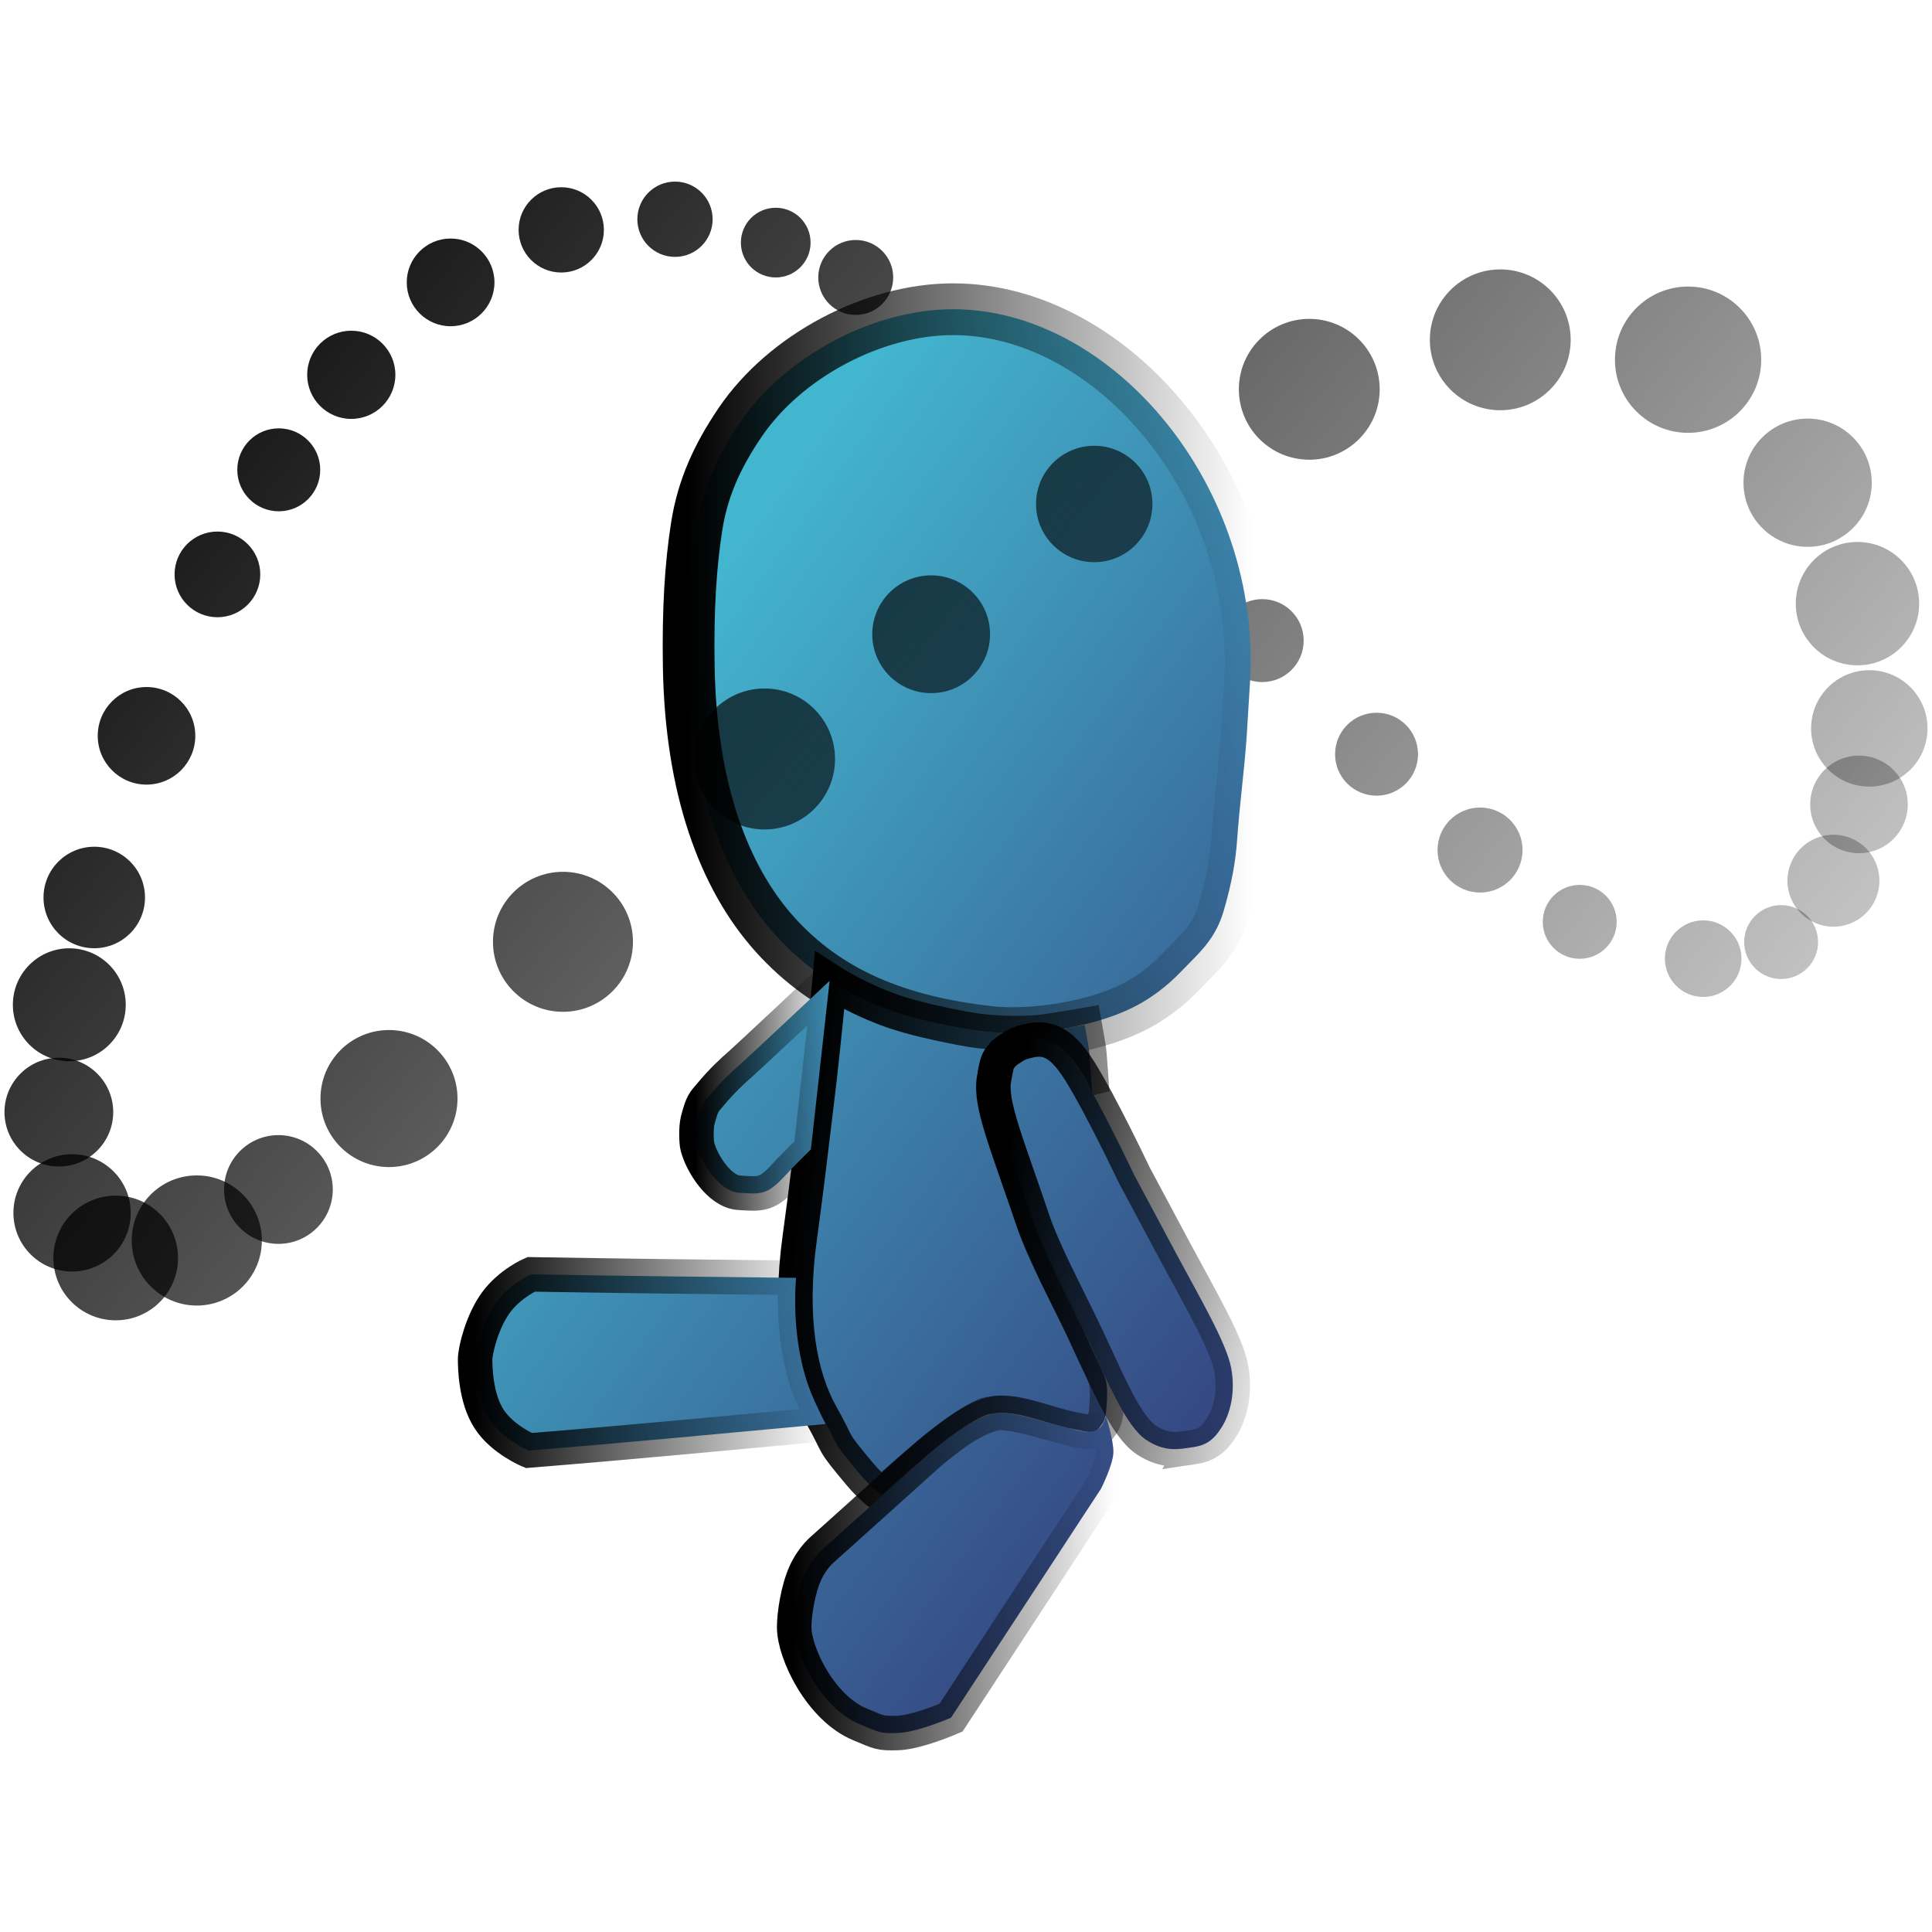 <?xml version="1.0" encoding="UTF-8" standalone="no"?>
<svg
   width="56"
   height="56"
   viewBox="0 0 56 56"
   fill="none"
   version="1.1"
   id="svg321"
   sodipodi:docname="logo.svg"
   inkscape:version="1.1.2 (0a00cf5339, 2022-02-04)"
   xmlns:inkscape="http://www.inkscape.org/namespaces/inkscape"
   xmlns:sodipodi="http://sodipodi.sourceforge.net/DTD/sodipodi-0.dtd"
   xmlns="http://www.w3.org/2000/svg"
   xmlns:svg="http://www.w3.org/2000/svg">
  <sodipodi:namedview
     id="namedview323"
     pagecolor="#ffffff"
     bordercolor="#666666"
     borderopacity="1.0"
     inkscape:pageshadow="2"
     inkscape:pageopacity="0.0"
     inkscape:pagecheckerboard="0"
     showgrid="false"
     inkscape:zoom="6.3369565"
     inkscape:cx="19.015437"
     inkscape:cy="29.430532"
     inkscape:window-width="1360"
     inkscape:window-height="742"
     inkscape:window-x="3"
     inkscape:window-y="23"
     inkscape:window-maximized="1"
     inkscape:current-layer="svg321" />
  <path
     d="m 36.586,19.77 c 0.664,0 1.202,-0.538 1.202,-1.202 0,-0.664 -0.538,-1.202 -1.202,-1.202 -0.664,0 -1.202,0.538 -1.202,1.202 0,0.664 0.538,1.202 1.202,1.202 z"
     fill="url(#paint0_linear_14_50)"
     id="path2"
     style="fill:url(#paint0_linear_14_50)" />
  <path
     d="m 36.228,19.843 c -0.092,1.395 -0.063,1.42 -0.241,3.095 -0.046,0.432 -0.091,0.886 -0.131,1.439 -0.04,0.553 -0.141,1.189 -0.388,2.029 -0.219,0.747 -0.629,1.137 -0.999,1.515 -0.37,0.378 -0.694,0.738 -1.347,1.126 -1.229,0.731 -3.238,1.001 -4.446,0.864 -2.712,-0.307 -4.71,-1.154 -6.213,-2.824 -1.503,-1.67 -2.441,-4.28 -2.499,-7.761 -0.028,-1.671 0.055,-2.952 0.229,-4.063 0.173,-1.111 0.595,-2.038 1.257,-3.016 1.298,-1.918 3.856,-3.284 6.176,-3.284 4.642,0 8.978,5.169 8.602,10.88 z"
     fill="url(#paint1_linear_14_50)"
     stroke="url(#paint2_linear_14_50)"
     stroke-width="1.5"
     id="path4"
     style="fill:url(#paint1_linear_14_50);stroke:url(#paint2_linear_14_50)" />
  <path
     d="m 32.084,40.607 c -0.026,0.571 -0.076,0.589 -0.225,0.787 -0.149,0.198 -0.42,0.086 -0.768,0.026 -0.712,-0.122 -1.645,-0.585 -2.335,-0.443 -0.695,0.021 -3.191,2.358 -3.191,2.358 0,0 -0.296,-0.193 -0.641,-0.606 -0.89,-1.065 -0.546,-0.696 -1.123,-1.723 -0.612,-1.089 -0.945,-2.782 -0.619,-5.136 0.162,-1.168 0.329,-2.553 0.516,-4.124 0.188,-1.567 0.348,-3.317 0.348,-3.317 0,0 0.936,0.609 2.061,0.956 0.308,0.095 0.662,0.186 1.063,0.273 0.416,0.089 0.822,0.177 1.216,0.227 0.234,0.029 1.088,0.106 1.804,0.024 0.354,-0.041 1.25,-0.197 1.25,-0.197 0,0 0.086,0.487 0.114,0.643 0.028,0.155 0.103,1.31 0.103,1.31 0,0 -0.481,-1.119 -1.096,-1.436 -0.615,-0.317 -1.363,0.168 -1.513,0.356 -0.598,0.752 0.168,2.542 0.264,2.885 0.384,1.372 1.283,3.439 1.283,3.439 0.353,0.709 0.649,1.271 0.909,1.871 0.483,1.112 0.617,1.062 0.581,1.826 z"
     fill="url(#paint3_linear_14_50)"
     stroke="url(#paint4_linear_14_50)"
     id="path6"
     style="fill:url(#paint3_linear_14_50);stroke:url(#paint4_linear_14_50)" />
  <path
     d="m 34.568,41.948 c -0.381,0.056 -0.787,0.154 -1.336,-0.206 -0.603,-0.396 -1.129,-1.709 -1.723,-2.966 -0.594,-1.257 -1.254,-2.459 -1.582,-3.434 -0.723,-2.151 -1.244,-3.356 -1.115,-4.059 0.068,-0.373 0.087,-0.517 0.177,-0.622 0.052,-0.06 0.083,-0.111 0.165,-0.174 0.094,-0.072 0.12,-0.085 0.179,-0.123 0.058,-0.038 0.148,-0.101 0.296,-0.146 0.355,-0.108 0.601,-0.122 0.85,-0.014 0.25,0.108 0.504,0.339 0.818,0.84 0.627,1.003 1.571,3 1.571,3 0,0 0.587,1.097 1.238,2.316 0.651,1.218 1.446,2.567 1.58,3.292 0.134,0.725 -0.035,1.337 -0.275,1.718 -0.24,0.381 -0.458,0.523 -0.844,0.58 z"
     fill="url(#paint5_linear_14_50)"
     stroke="url(#paint6_linear_14_50)"
     id="path8"
     style="fill:url(#paint5_linear_14_50);stroke:url(#paint6_linear_14_50)" />
  <path
     d="m 22.783,34.048 c -0.55,0.602 -0.714,0.566 -1.359,0.525 -0.568,-0.036 -1.076,-0.839 -1.207,-1.333 -0.037,-0.138 -0.045,-0.564 0.007,-0.767 0.137,-0.526 0.184,-0.525 0.358,-0.735 0.368,-0.445 0.669,-0.71 0.883,-0.898 0.224,-0.196 2.582,-2.41 2.582,-2.41 l -0.543,4.886 c 0,0 -0.481,0.47 -0.72,0.732 z"
     fill="url(#paint7_linear_14_50)"
     stroke="url(#paint8_linear_14_50)"
     stroke-width="1"
     id="path10"
     style="fill:url(#paint7_linear_14_50);stroke:url(#paint8_linear_14_50)" />
  <path
     d="m 23.486,40.318 c 0.206,0.503 0.444,0.957 0.444,0.957 -2.87,0.265 -5.73,0.539 -8.603,0.769 0,0 -0.763,-0.315 -1.151,-0.915 -0.389,-0.6 -0.404,-1.483 -0.404,-1.732 0,-0.248 0.199,-1.09 0.604,-1.643 0.406,-0.553 1.018,-0.816 1.018,-0.816 2.566,0.043 5.113,0.075 7.68,0.101 0,0 -0.032,0.367 -0.025,0.787 0.007,0.855 0.156,1.771 0.438,2.491 z"
     fill="url(#paint9_linear_14_50)"
     stroke="url(#paint10_linear_14_50)"
     stroke-width="1"
     id="path12"
     style="fill:url(#paint9_linear_14_50);stroke:url(#paint10_linear_14_50)" />
  <path
     d="m 32.053,41.037 c 0,0 0.234,0.719 0.219,1.075 -0.015,0.356 -0.359,1.04 -0.359,1.04 l -4.347,6.636 c 0,0 -0.981,0.428 -1.549,0.444 -0.528,0.015 -0.52,-0.016 -1.088,-0.249 -1.137,-0.467 -1.909,-2.062 -1.909,-2.817 0,-0.378 0.106,-1.085 0.32,-1.562 0.213,-0.477 0.534,-0.725 0.534,-0.725 l 3.057,-2.748 c 0,0 0.565,-0.487 1.04,-0.781 0.476,-0.294 0.862,-0.396 0.992,-0.396 0.519,0 1.183,0.229 1.816,0.388 0.251,0.063 0.692,0.221 0.957,0.134 0.265,-0.087 0.317,-0.439 0.317,-0.439 z"
     fill="url(#paint11_linear_14_50)"
     stroke="url(#paint12_linear_14_50)"
     stroke-width="1"
     id="path14"
     style="fill:url(#paint11_linear_14_50);stroke:url(#paint12_linear_14_50)" />
  <path
     d="m 43.486,11.891 c 1.127,0 2.041,-0.914 2.041,-2.041 0,-1.127 -0.913,-2.041 -2.041,-2.041 -1.127,0 -2.041,0.914 -2.041,2.041 0,1.127 0.914,2.041 2.041,2.041 z"
     fill="url(#paint13_linear_14_50)"
     id="path16"
     style="fill:url(#paint13_linear_14_50)" />
  <path
     d="m 37.95,13.325 c 1.127,0 2.041,-0.914 2.041,-2.041 0,-1.127 -0.914,-2.041 -2.041,-2.041 -1.127,0 -2.041,0.914 -2.041,2.041 0,1.127 0.914,2.041 2.041,2.041 z"
     fill="url(#paint14_linear_14_50)"
     id="path18"
     style="fill:url(#paint14_linear_14_50)" />
  <path
     d="m 52.395,15.851 c 1.026,0 1.859,-0.832 1.859,-1.859 0,-1.027 -0.832,-1.859 -1.859,-1.859 -1.026,0 -1.859,0.832 -1.859,1.859 0,1.026 0.832,1.859 1.859,1.859 z"
     fill="url(#paint15_linear_14_50)"
     id="path20"
     style="fill:url(#paint15_linear_14_50)" />
  <path
     d="m 53.84,19.285 c 0.988,0 1.788,-0.8 1.788,-1.788 0,-0.987 -0.8,-1.788 -1.788,-1.788 -0.988,0 -1.788,0.8 -1.788,1.788 0,0.988 0.8,1.788 1.788,1.788 z"
     fill="url(#paint16_linear_14_50)"
     id="path22"
     style="fill:url(#paint16_linear_14_50)" />
  <path
     d="m 54.183,22.8 c 0.932,0 1.687,-0.755 1.687,-1.687 0,-0.932 -0.755,-1.687 -1.687,-1.687 -0.932,0 -1.687,0.755 -1.687,1.687 0,0.932 0.755,1.687 1.687,1.687 z"
     fill="url(#paint17_linear_14_50)"
     id="path24"
     style="fill:url(#paint17_linear_14_50)" />
  <path
     d="m 51.627,28.377 c 0.592,0 1.071,-0.48 1.071,-1.071 0,-0.592 -0.48,-1.071 -1.071,-1.071 -0.592,0 -1.071,0.48 -1.071,1.071 0,0.592 0.48,1.071 1.071,1.071 z"
     fill="url(#paint18_linear_14_50)"
     id="path26"
     style="fill:url(#paint18_linear_14_50)" />
  <path
     d="m 49.368,28.897 c 0.613,0 1.11,-0.497 1.11,-1.11 0,-0.613 -0.497,-1.11 -1.11,-1.11 -0.613,0 -1.11,0.497 -1.11,1.11 0,0.613 0.497,1.11 1.11,1.11 z"
     fill="url(#paint19_linear_14_50)"
     id="path28"
     style="fill:url(#paint19_linear_14_50)" />
  <path
     d="m 42.9,25.871 c 0.681,0 1.232,-0.552 1.232,-1.232 0,-0.681 -0.552,-1.232 -1.232,-1.232 -0.681,0 -1.232,0.552 -1.232,1.232 0,0.681 0.552,1.232 1.232,1.232 z"
     fill="url(#paint20_linear_14_50)"
     id="path30"
     style="fill:url(#paint20_linear_14_50)" />
  <path
     d="m 39.9,23.063 c 0.664,0 1.202,-0.538 1.202,-1.202 0,-0.664 -0.538,-1.202 -1.202,-1.202 -0.664,0 -1.202,0.538 -1.202,1.202 0,0.664 0.538,1.202 1.202,1.202 z"
     fill="url(#paint21_linear_14_50)"
     id="path32"
     style="fill:url(#paint21_linear_14_50)" />
  <path
     d="m 22.161,24.042 c 1.128,0 2.043,-0.915 2.043,-2.043 0,-1.128 -0.915,-2.043 -2.043,-2.043 -1.128,0 -2.043,0.915 -2.043,2.043 0,1.128 0.915,2.043 2.043,2.043 z"
     fill="url(#paint22_linear_14_50)"
     id="path34"
     style="fill:url(#paint22_linear_14_50)" />
  <path
     d="m 16.318,29.328 c 1.12,0 2.029,-0.908 2.029,-2.029 0,-1.12 -0.908,-2.029 -2.029,-2.029 -1.12,0 -2.029,0.908 -2.029,2.029 0,1.12 0.908,2.029 2.029,2.029 z"
     fill="url(#paint23_linear_14_50)"
     id="path36"
     style="fill:url(#paint23_linear_14_50)" />
  <path
     d="m 11.275,33.828 c 1.097,0 1.986,-0.889 1.986,-1.986 0,-1.097 -0.889,-1.986 -1.986,-1.986 -1.097,0 -1.986,0.889 -1.986,1.986 0,1.097 0.889,1.986 1.986,1.986 z"
     fill="url(#paint24_linear_14_50)"
     id="path38"
     style="fill:url(#paint24_linear_14_50)" />
  <path
     d="m 5.704,37.842 c 1.041,0 1.886,-0.844 1.886,-1.886 0,-1.041 -0.844,-1.886 -1.886,-1.886 -1.041,0 -1.886,0.844 -1.886,1.886 0,1.041 0.844,1.886 1.886,1.886 z"
     fill="url(#paint25_linear_14_50)"
     id="path40"
     style="fill:url(#paint25_linear_14_50)" />
  <path
     d="m 3.354,38.27 c 0.998,0 1.807,-0.809 1.807,-1.807 0,-0.998 -0.809,-1.807 -1.807,-1.807 -0.998,0 -1.807,0.809 -1.807,1.807 0,0.998 0.809,1.807 1.807,1.807 z"
     fill="url(#paint26_linear_14_50)"
     id="path42"
     style="fill:url(#paint26_linear_14_50)" />
  <path
     d="m 2.089,36.856 c 0.939,0 1.7,-0.761 1.7,-1.7 0,-0.939 -0.761,-1.7 -1.7,-1.7 -0.939,0 -1.7,0.761 -1.7,1.7 0,0.939 0.761,1.7 1.7,1.7 z"
     fill="url(#paint27_linear_14_50)"
     id="path44"
     style="fill:url(#paint27_linear_14_50)" />
  <path
     d="m 2.732,27.485 c 0.813,0 1.471,-0.659 1.471,-1.471 0,-0.813 -0.659,-1.471 -1.471,-1.471 -0.813,0 -1.471,0.659 -1.471,1.471 0,0.813 0.659,1.471 1.471,1.471 z"
     fill="url(#paint28_linear_14_50)"
     id="path46"
     style="fill:url(#paint28_linear_14_50)" />
  <path
     d="m 4.247,22.742 c 0.781,0 1.414,-0.633 1.414,-1.414 0,-0.781 -0.633,-1.414 -1.414,-1.414 -0.781,0 -1.414,0.633 -1.414,1.414 0,0.781 0.633,1.414 1.414,1.414 z"
     fill="url(#paint29_linear_14_50)"
     id="path48"
     style="fill:url(#paint29_linear_14_50)" />
  <path
     d="m 10.182,12.142 c 0.706,0 1.278,-0.572 1.278,-1.278 0,-0.706 -0.572,-1.278 -1.278,-1.278 -0.706,0 -1.278,0.572 -1.278,1.278 0,0.706 0.572,1.278 1.278,1.278 z"
     fill="url(#paint30_linear_14_50)"
     id="path50"
     style="fill:url(#paint30_linear_14_50)" />
  <path
     d="m 13.061,9.456 c 0.702,0 1.271,-0.569 1.271,-1.271 0,-0.702 -0.569,-1.271 -1.271,-1.271 -0.702,0 -1.271,0.569 -1.271,1.271 0,0.702 0.569,1.271 1.271,1.271 z"
     fill="url(#paint31_linear_14_50)"
     id="path52"
     style="fill:url(#paint31_linear_14_50)" />
  <path
     d="m 16.268,7.899 c 0.682,0 1.236,-0.553 1.236,-1.236 0,-0.682 -0.553,-1.236 -1.236,-1.236 -0.682,0 -1.236,0.553 -1.236,1.236 0,0.682 0.553,1.236 1.236,1.236 z"
     fill="url(#paint32_linear_14_50)"
     id="path54"
     style="fill:url(#paint32_linear_14_50)" />
  <path
     d="m 24.804,9.128 c 0.6,0 1.086,-0.486 1.086,-1.086 0,-0.6 -0.486,-1.086 -1.086,-1.086 -0.6,0 -1.086,0.486 -1.086,1.086 0,0.6 0.486,1.086 1.086,1.086 z"
     fill="url(#paint33_linear_14_50)"
     id="path56"
     style="fill:url(#paint33_linear_14_50)" />
  <path
     d="m 19.565,7.446 c 0.603,0 1.091,-0.488 1.091,-1.091 0,-0.603 -0.488,-1.091 -1.091,-1.091 -0.603,0 -1.091,0.488 -1.091,1.091 0,0.603 0.488,1.091 1.091,1.091 z"
     fill="url(#paint34_linear_14_50)"
     id="path58"
     style="fill:url(#paint34_linear_14_50)" />
  <path
     d="m 22.485,8.042 c 0.558,0 1.01,-0.452 1.01,-1.01 0,-0.558 -0.452,-1.01 -1.01,-1.01 -0.558,0 -1.01,0.452 -1.01,1.01 0,0.558 0.452,1.01 1.01,1.01 z"
     fill="url(#paint35_linear_14_50)"
     id="path60"
     style="fill:url(#paint35_linear_14_50)" />
  <path
     d="m 48.93,12.546 c 1.171,0 2.12,-0.949 2.12,-2.12 0,-1.171 -0.949,-2.12 -2.12,-2.12 -1.171,0 -2.12,0.949 -2.12,2.12 0,1.171 0.949,2.12 2.12,2.12 z"
     fill="url(#paint36_linear_14_50)"
     id="path62"
     style="fill:url(#paint36_linear_14_50)" />
  <path
     d="m 53.884,24.73 c 0.781,0 1.414,-0.633 1.414,-1.414 0,-0.781 -0.633,-1.414 -1.414,-1.414 -0.781,0 -1.414,0.633 -1.414,1.414 0,0.781 0.633,1.414 1.414,1.414 z"
     fill="url(#paint37_linear_14_50)"
     id="path64"
     style="fill:url(#paint37_linear_14_50)" />
  <path
     d="m 53.143,26.861 c 0.736,0 1.333,-0.597 1.333,-1.333 0,-0.736 -0.597,-1.333 -1.333,-1.333 -0.736,0 -1.333,0.597 -1.333,1.333 0,0.737 0.597,1.333 1.333,1.333 z"
     fill="url(#paint38_linear_14_50)"
     id="path66"
     style="fill:url(#paint38_linear_14_50)" />
  <path
     d="m 45.789,27.791 c 0.591,0 1.071,-0.479 1.071,-1.071 0,-0.591 -0.479,-1.071 -1.071,-1.071 -0.591,0 -1.071,0.479 -1.071,1.071 0,0.591 0.479,1.071 1.071,1.071 z"
     fill="url(#paint39_linear_14_50)"
     id="path68"
     style="fill:url(#paint39_linear_14_50)" />
  <path
     d="m 31.717,16.295 c 0.932,0 1.687,-0.755 1.687,-1.687 0,-0.932 -0.755,-1.687 -1.687,-1.687 -0.932,0 -1.687,0.755 -1.687,1.687 0,0.932 0.755,1.687 1.687,1.687 z"
     fill="url(#paint40_linear_14_50)"
     id="path70"
     style="fill:url(#paint40_linear_14_50)" />
  <path
     d="m 26.99,20.091 c 0.943,0 1.707,-0.764 1.707,-1.707 0,-0.943 -0.764,-1.707 -1.707,-1.707 -0.943,0 -1.707,0.764 -1.707,1.707 0,0.943 0.764,1.707 1.707,1.707 z"
     fill="url(#paint41_linear_14_50)"
     id="path72"
     style="fill:url(#paint41_linear_14_50)" />
  <path
     d="m 8.07,36.054 c 0.87,0 1.576,-0.706 1.576,-1.576 0,-0.87 -0.706,-1.576 -1.576,-1.576 -0.87,0 -1.576,0.706 -1.576,1.576 0,0.87 0.706,1.576 1.576,1.576 z"
     fill="url(#paint42_linear_14_50)"
     id="path74"
     style="fill:url(#paint42_linear_14_50)" />
  <path
     d="m 1.706,33.811 c 0.87,0 1.576,-0.706 1.576,-1.576 0,-0.87 -0.706,-1.576 -1.576,-1.576 -0.87,0 -1.576,0.706 -1.576,1.576 0,0.87 0.706,1.576 1.576,1.576 z"
     fill="url(#paint43_linear_14_50)"
     id="path76"
     style="fill:url(#paint43_linear_14_50)" />
  <path
     d="m 2.009,30.76 c 0.904,0 1.636,-0.733 1.636,-1.636 0,-0.904 -0.733,-1.637 -1.636,-1.637 -0.904,0 -1.636,0.733 -1.636,1.637 0,0.904 0.733,1.636 1.636,1.636 z"
     fill="url(#paint44_linear_14_50)"
     id="path78"
     style="fill:url(#paint44_linear_14_50)" />
  <path
     d="m 6.302,17.891 c 0.686,0 1.242,-0.556 1.242,-1.242 0,-0.686 -0.556,-1.242 -1.242,-1.242 -0.686,0 -1.242,0.556 -1.242,1.242 0,0.686 0.556,1.242 1.242,1.242 z"
     fill="url(#paint45_linear_14_50)"
     id="path80"
     style="fill:url(#paint45_linear_14_50)" />
  <path
     d="m 8.08,14.82 c 0.664,0 1.202,-0.538 1.202,-1.202 0,-0.664 -0.538,-1.202 -1.202,-1.202 -0.664,0 -1.202,0.538 -1.202,1.202 0,0.664 0.538,1.202 1.202,1.202 z"
     fill="url(#paint46_linear_14_50)"
     id="path82"
     style="fill:url(#paint46_linear_14_50)" />
  <defs
     id="defs319">
    <linearGradient
       id="paint0_linear_14_50"
       x1="5.455"
       y1="-1.646"
       x2="58.953"
       y2="41.831"
       gradientUnits="userSpaceOnUse"
       gradientTransform="translate(0,4.77)">
      <stop
         id="stop84" />
      <stop
         offset="1"
         stop-opacity="0"
         id="stop86" />
    </linearGradient>
    <linearGradient
       id="paint1_linear_14_50"
       x1="16.514"
       y1="17.514"
       x2="37.842"
       y2="32.941"
       gradientUnits="userSpaceOnUse"
       gradientTransform="translate(0,4.77)">
      <stop
         stop-color="#43B6CF"
         id="stop89" />
      <stop
         offset="1"
         stop-color="#354782"
         id="stop91" />
    </linearGradient>
    <linearGradient
       id="paint2_linear_14_50"
       x1="19.899"
       y1="14.685"
       x2="36.309"
       y2="14.685"
       gradientUnits="userSpaceOnUse"
       gradientTransform="translate(0,4.77)">
      <stop
         id="stop94" />
      <stop
         offset="1"
         stop-opacity="0"
         id="stop96" />
    </linearGradient>
    <linearGradient
       id="paint3_linear_14_50"
       x1="16.514"
       y1="17.514"
       x2="37.842"
       y2="32.941"
       gradientUnits="userSpaceOnUse"
       gradientTransform="translate(0,4.77)">
      <stop
         stop-color="#43B6CF"
         id="stop99" />
      <stop
         offset="1"
         stop-color="#354782"
         id="stop101" />
    </linearGradient>
    <linearGradient
       id="paint4_linear_14_50"
       x1="23.017"
       y1="31.105"
       x2="37.842"
       y2="32.941"
       gradientUnits="userSpaceOnUse"
       gradientTransform="translate(0,4.77)">
      <stop
         id="stop104" />
      <stop
         offset="1"
         stop-opacity="0"
         id="stop106" />
    </linearGradient>
    <linearGradient
       id="paint5_linear_14_50"
       x1="16.514"
       y1="17.514"
       x2="37.842"
       y2="32.942"
       gradientUnits="userSpaceOnUse"
       gradientTransform="translate(0,4.77)">
      <stop
         stop-color="#43B6CF"
         id="stop109" />
      <stop
         offset="1"
         stop-color="#354782"
         id="stop111" />
    </linearGradient>
    <linearGradient
       id="paint6_linear_14_50"
       x1="28.709"
       y1="31.295"
       x2="37.842"
       y2="32.941"
       gradientUnits="userSpaceOnUse"
       gradientTransform="translate(0,4.77)">
      <stop
         id="stop114" />
      <stop
         offset="1"
         stop-opacity="0"
         id="stop116" />
    </linearGradient>
    <linearGradient
       id="paint7_linear_14_50"
       x1="16.514"
       y1="17.514"
       x2="37.842"
       y2="32.942"
       gradientUnits="userSpaceOnUse"
       gradientTransform="translate(0,4.77)">
      <stop
         stop-color="#43B6CF"
         id="stop119" />
      <stop
         offset="1"
         stop-color="#354782"
         id="stop121" />
    </linearGradient>
    <linearGradient
       id="paint8_linear_14_50"
       x1="20.147"
       y1="26.711"
       x2="24.098"
       y2="26.711"
       gradientUnits="userSpaceOnUse"
       gradientTransform="translate(0,4.77)">
      <stop
         id="stop124" />
      <stop
         offset="1"
         stop-opacity="0"
         id="stop126" />
    </linearGradient>
    <linearGradient
       id="paint9_linear_14_50"
       x1="16.514"
       y1="17.514"
       x2="37.842"
       y2="32.942"
       gradientUnits="userSpaceOnUse"
       gradientTransform="translate(0,4.77)">
      <stop
         stop-color="#43B6CF"
         id="stop129" />
      <stop
         offset="1"
         stop-color="#354782"
         id="stop131" />
    </linearGradient>
    <linearGradient
       id="paint10_linear_14_50"
       x1="13.732"
       y1="34.721"
       x2="23.994"
       y2="34.721"
       gradientUnits="userSpaceOnUse"
       gradientTransform="translate(0,4.77)">
      <stop
         id="stop134" />
      <stop
         offset="1"
         stop-opacity="0"
         id="stop136" />
    </linearGradient>
    <linearGradient
       id="paint11_linear_14_50"
       x1="16.514"
       y1="17.514"
       x2="37.842"
       y2="32.942"
       gradientUnits="userSpaceOnUse"
       gradientTransform="translate(0,4.77)">
      <stop
         stop-color="#43B6CF"
         id="stop139" />
      <stop
         offset="1"
         stop-color="#354782"
         id="stop141" />
    </linearGradient>
    <linearGradient
       id="paint12_linear_14_50"
       x1="22.98"
       y1="40.825"
       x2="32.313"
       y2="40.825"
       gradientUnits="userSpaceOnUse"
       gradientTransform="translate(0,4.77)">
      <stop
         id="stop144" />
      <stop
         offset="1"
         stop-opacity="0"
         id="stop146" />
    </linearGradient>
    <linearGradient
       id="paint13_linear_14_50"
       x1="5.455"
       y1="-1.646"
       x2="58.953"
       y2="41.831"
       gradientUnits="userSpaceOnUse"
       gradientTransform="translate(0,4.77)">
      <stop
         id="stop149" />
      <stop
         offset="1"
         stop-opacity="0"
         id="stop151" />
    </linearGradient>
    <linearGradient
       id="paint14_linear_14_50"
       x1="5.455"
       y1="-1.646"
       x2="58.953"
       y2="41.831"
       gradientUnits="userSpaceOnUse"
       gradientTransform="translate(0,4.77)">
      <stop
         id="stop154" />
      <stop
         offset="1"
         stop-opacity="0"
         id="stop156" />
    </linearGradient>
    <linearGradient
       id="paint15_linear_14_50"
       x1="5.455"
       y1="-1.646"
       x2="58.953"
       y2="41.831"
       gradientUnits="userSpaceOnUse"
       gradientTransform="translate(0,4.77)">
      <stop
         id="stop159" />
      <stop
         offset="1"
         stop-opacity="0"
         id="stop161" />
    </linearGradient>
    <linearGradient
       id="paint16_linear_14_50"
       x1="5.455"
       y1="-1.646"
       x2="58.953"
       y2="41.831"
       gradientUnits="userSpaceOnUse"
       gradientTransform="translate(0,4.77)">
      <stop
         id="stop164" />
      <stop
         offset="1"
         stop-opacity="0"
         id="stop166" />
    </linearGradient>
    <linearGradient
       id="paint17_linear_14_50"
       x1="5.455"
       y1="-1.646"
       x2="58.953"
       y2="41.831"
       gradientUnits="userSpaceOnUse"
       gradientTransform="translate(0,4.77)">
      <stop
         id="stop169" />
      <stop
         offset="1"
         stop-opacity="0"
         id="stop171" />
    </linearGradient>
    <linearGradient
       id="paint18_linear_14_50"
       x1="5.455"
       y1="-1.646"
       x2="58.953"
       y2="41.831"
       gradientUnits="userSpaceOnUse"
       gradientTransform="translate(0,4.77)">
      <stop
         id="stop174" />
      <stop
         offset="1"
         stop-opacity="0"
         id="stop176" />
    </linearGradient>
    <linearGradient
       id="paint19_linear_14_50"
       x1="5.455"
       y1="-1.646"
       x2="58.953"
       y2="41.831"
       gradientUnits="userSpaceOnUse"
       gradientTransform="translate(0,4.77)">
      <stop
         id="stop179" />
      <stop
         offset="1"
         stop-opacity="0"
         id="stop181" />
    </linearGradient>
    <linearGradient
       id="paint20_linear_14_50"
       x1="5.455"
       y1="-1.646"
       x2="58.953"
       y2="41.831"
       gradientUnits="userSpaceOnUse"
       gradientTransform="translate(0,4.77)">
      <stop
         id="stop184" />
      <stop
         offset="1"
         stop-opacity="0"
         id="stop186" />
    </linearGradient>
    <linearGradient
       id="paint21_linear_14_50"
       x1="5.455"
       y1="-1.646"
       x2="58.953"
       y2="41.831"
       gradientUnits="userSpaceOnUse"
       gradientTransform="translate(0,4.77)">
      <stop
         id="stop189" />
      <stop
         offset="1"
         stop-opacity="0"
         id="stop191" />
    </linearGradient>
    <linearGradient
       id="paint22_linear_14_50"
       x1="5.455"
       y1="-1.646"
       x2="58.953"
       y2="41.831"
       gradientUnits="userSpaceOnUse"
       gradientTransform="translate(0,4.77)">
      <stop
         id="stop194" />
      <stop
         offset="1"
         stop-opacity="0"
         id="stop196" />
    </linearGradient>
    <linearGradient
       id="paint23_linear_14_50"
       x1="5.455"
       y1="-1.646"
       x2="58.953"
       y2="41.831"
       gradientUnits="userSpaceOnUse"
       gradientTransform="translate(0,4.77)">
      <stop
         id="stop199" />
      <stop
         offset="1"
         stop-opacity="0"
         id="stop201" />
    </linearGradient>
    <linearGradient
       id="paint24_linear_14_50"
       x1="5.455"
       y1="-1.646"
       x2="58.953"
       y2="41.831"
       gradientUnits="userSpaceOnUse"
       gradientTransform="translate(0,4.77)">
      <stop
         id="stop204" />
      <stop
         offset="1"
         stop-opacity="0"
         id="stop206" />
    </linearGradient>
    <linearGradient
       id="paint25_linear_14_50"
       x1="5.455"
       y1="-1.646"
       x2="58.953"
       y2="41.831"
       gradientUnits="userSpaceOnUse"
       gradientTransform="translate(0,4.77)">
      <stop
         id="stop209" />
      <stop
         offset="1"
         stop-opacity="0"
         id="stop211" />
    </linearGradient>
    <linearGradient
       id="paint26_linear_14_50"
       x1="5.455"
       y1="-1.646"
       x2="58.953"
       y2="41.831"
       gradientUnits="userSpaceOnUse"
       gradientTransform="translate(0,4.77)">
      <stop
         id="stop214" />
      <stop
         offset="1"
         stop-opacity="0"
         id="stop216" />
    </linearGradient>
    <linearGradient
       id="paint27_linear_14_50"
       x1="5.455"
       y1="-1.646"
       x2="58.953"
       y2="41.831"
       gradientUnits="userSpaceOnUse"
       gradientTransform="translate(0,4.77)">
      <stop
         id="stop219" />
      <stop
         offset="1"
         stop-opacity="0"
         id="stop221" />
    </linearGradient>
    <linearGradient
       id="paint28_linear_14_50"
       x1="5.455"
       y1="-1.646"
       x2="58.953"
       y2="41.831"
       gradientUnits="userSpaceOnUse"
       gradientTransform="translate(0,4.77)">
      <stop
         id="stop224" />
      <stop
         offset="1"
         stop-opacity="0"
         id="stop226" />
    </linearGradient>
    <linearGradient
       id="paint29_linear_14_50"
       x1="5.455"
       y1="-1.646"
       x2="58.953"
       y2="41.831"
       gradientUnits="userSpaceOnUse"
       gradientTransform="translate(0,4.77)">
      <stop
         id="stop229" />
      <stop
         offset="1"
         stop-opacity="0"
         id="stop231" />
    </linearGradient>
    <linearGradient
       id="paint30_linear_14_50"
       x1="5.455"
       y1="-1.646"
       x2="58.953"
       y2="41.831"
       gradientUnits="userSpaceOnUse"
       gradientTransform="translate(0,4.77)">
      <stop
         id="stop234" />
      <stop
         offset="1"
         stop-opacity="0"
         id="stop236" />
    </linearGradient>
    <linearGradient
       id="paint31_linear_14_50"
       x1="5.455"
       y1="-1.646"
       x2="58.953"
       y2="41.831"
       gradientUnits="userSpaceOnUse"
       gradientTransform="translate(0,4.77)">
      <stop
         id="stop239" />
      <stop
         offset="1"
         stop-opacity="0"
         id="stop241" />
    </linearGradient>
    <linearGradient
       id="paint32_linear_14_50"
       x1="5.455"
       y1="-1.646"
       x2="58.953"
       y2="41.831"
       gradientUnits="userSpaceOnUse"
       gradientTransform="translate(0,4.77)">
      <stop
         id="stop244" />
      <stop
         offset="1"
         stop-opacity="0"
         id="stop246" />
    </linearGradient>
    <linearGradient
       id="paint33_linear_14_50"
       x1="5.455"
       y1="-1.646"
       x2="58.953"
       y2="41.831"
       gradientUnits="userSpaceOnUse"
       gradientTransform="translate(0,4.77)">
      <stop
         id="stop249" />
      <stop
         offset="1"
         stop-opacity="0"
         id="stop251" />
    </linearGradient>
    <linearGradient
       id="paint34_linear_14_50"
       x1="5.455"
       y1="-1.646"
       x2="58.953"
       y2="41.831"
       gradientUnits="userSpaceOnUse"
       gradientTransform="translate(0,4.77)">
      <stop
         id="stop254" />
      <stop
         offset="1"
         stop-opacity="0"
         id="stop256" />
    </linearGradient>
    <linearGradient
       id="paint35_linear_14_50"
       x1="5.455"
       y1="-1.646"
       x2="58.953"
       y2="41.831"
       gradientUnits="userSpaceOnUse"
       gradientTransform="translate(0,4.77)">
      <stop
         id="stop259" />
      <stop
         offset="1"
         stop-opacity="0"
         id="stop261" />
    </linearGradient>
    <linearGradient
       id="paint36_linear_14_50"
       x1="5.455"
       y1="-1.646"
       x2="58.953"
       y2="41.831"
       gradientUnits="userSpaceOnUse"
       gradientTransform="translate(0,4.77)">
      <stop
         id="stop264" />
      <stop
         offset="1"
         stop-opacity="0"
         id="stop266" />
    </linearGradient>
    <linearGradient
       id="paint37_linear_14_50"
       x1="5.455"
       y1="-1.646"
       x2="58.953"
       y2="41.831"
       gradientUnits="userSpaceOnUse"
       gradientTransform="translate(0,4.77)">
      <stop
         id="stop269" />
      <stop
         offset="1"
         stop-opacity="0"
         id="stop271" />
    </linearGradient>
    <linearGradient
       id="paint38_linear_14_50"
       x1="5.455"
       y1="-1.646"
       x2="58.953"
       y2="41.831"
       gradientUnits="userSpaceOnUse"
       gradientTransform="translate(0,4.77)">
      <stop
         id="stop274" />
      <stop
         offset="1"
         stop-opacity="0"
         id="stop276" />
    </linearGradient>
    <linearGradient
       id="paint39_linear_14_50"
       x1="5.455"
       y1="-1.646"
       x2="58.953"
       y2="41.831"
       gradientUnits="userSpaceOnUse"
       gradientTransform="translate(0,4.77)">
      <stop
         id="stop279" />
      <stop
         offset="1"
         stop-opacity="0"
         id="stop281" />
    </linearGradient>
    <linearGradient
       id="paint40_linear_14_50"
       x1="5.455"
       y1="-1.646"
       x2="58.953"
       y2="41.831"
       gradientUnits="userSpaceOnUse"
       gradientTransform="translate(0,4.77)">
      <stop
         id="stop284" />
      <stop
         offset="1"
         stop-opacity="0"
         id="stop286" />
    </linearGradient>
    <linearGradient
       id="paint41_linear_14_50"
       x1="5.455"
       y1="-1.646"
       x2="58.953"
       y2="41.831"
       gradientUnits="userSpaceOnUse"
       gradientTransform="translate(0,4.77)">
      <stop
         id="stop289" />
      <stop
         offset="1"
         stop-opacity="0"
         id="stop291" />
    </linearGradient>
    <linearGradient
       id="paint42_linear_14_50"
       x1="5.455"
       y1="-1.646"
       x2="58.953"
       y2="41.831"
       gradientUnits="userSpaceOnUse"
       gradientTransform="translate(0,4.77)">
      <stop
         id="stop294" />
      <stop
         offset="1"
         stop-opacity="0"
         id="stop296" />
    </linearGradient>
    <linearGradient
       id="paint43_linear_14_50"
       x1="5.455"
       y1="-1.646"
       x2="58.953"
       y2="41.831"
       gradientUnits="userSpaceOnUse"
       gradientTransform="translate(0,4.77)">
      <stop
         id="stop299" />
      <stop
         offset="1"
         stop-opacity="0"
         id="stop301" />
    </linearGradient>
    <linearGradient
       id="paint44_linear_14_50"
       x1="5.455"
       y1="-1.646"
       x2="58.953"
       y2="41.831"
       gradientUnits="userSpaceOnUse"
       gradientTransform="translate(0,4.77)">
      <stop
         id="stop304" />
      <stop
         offset="1"
         stop-opacity="0"
         id="stop306" />
    </linearGradient>
    <linearGradient
       id="paint45_linear_14_50"
       x1="5.455"
       y1="-1.646"
       x2="58.953"
       y2="41.831"
       gradientUnits="userSpaceOnUse"
       gradientTransform="translate(0,4.77)">
      <stop
         id="stop309" />
      <stop
         offset="1"
         stop-opacity="0"
         id="stop311" />
    </linearGradient>
    <linearGradient
       id="paint46_linear_14_50"
       x1="5.455"
       y1="-1.646"
       x2="58.953"
       y2="41.831"
       gradientUnits="userSpaceOnUse"
       gradientTransform="translate(0,4.77)">
      <stop
         id="stop314" />
      <stop
         offset="1"
         stop-opacity="0"
         id="stop316" />
    </linearGradient>
  </defs>
</svg>
